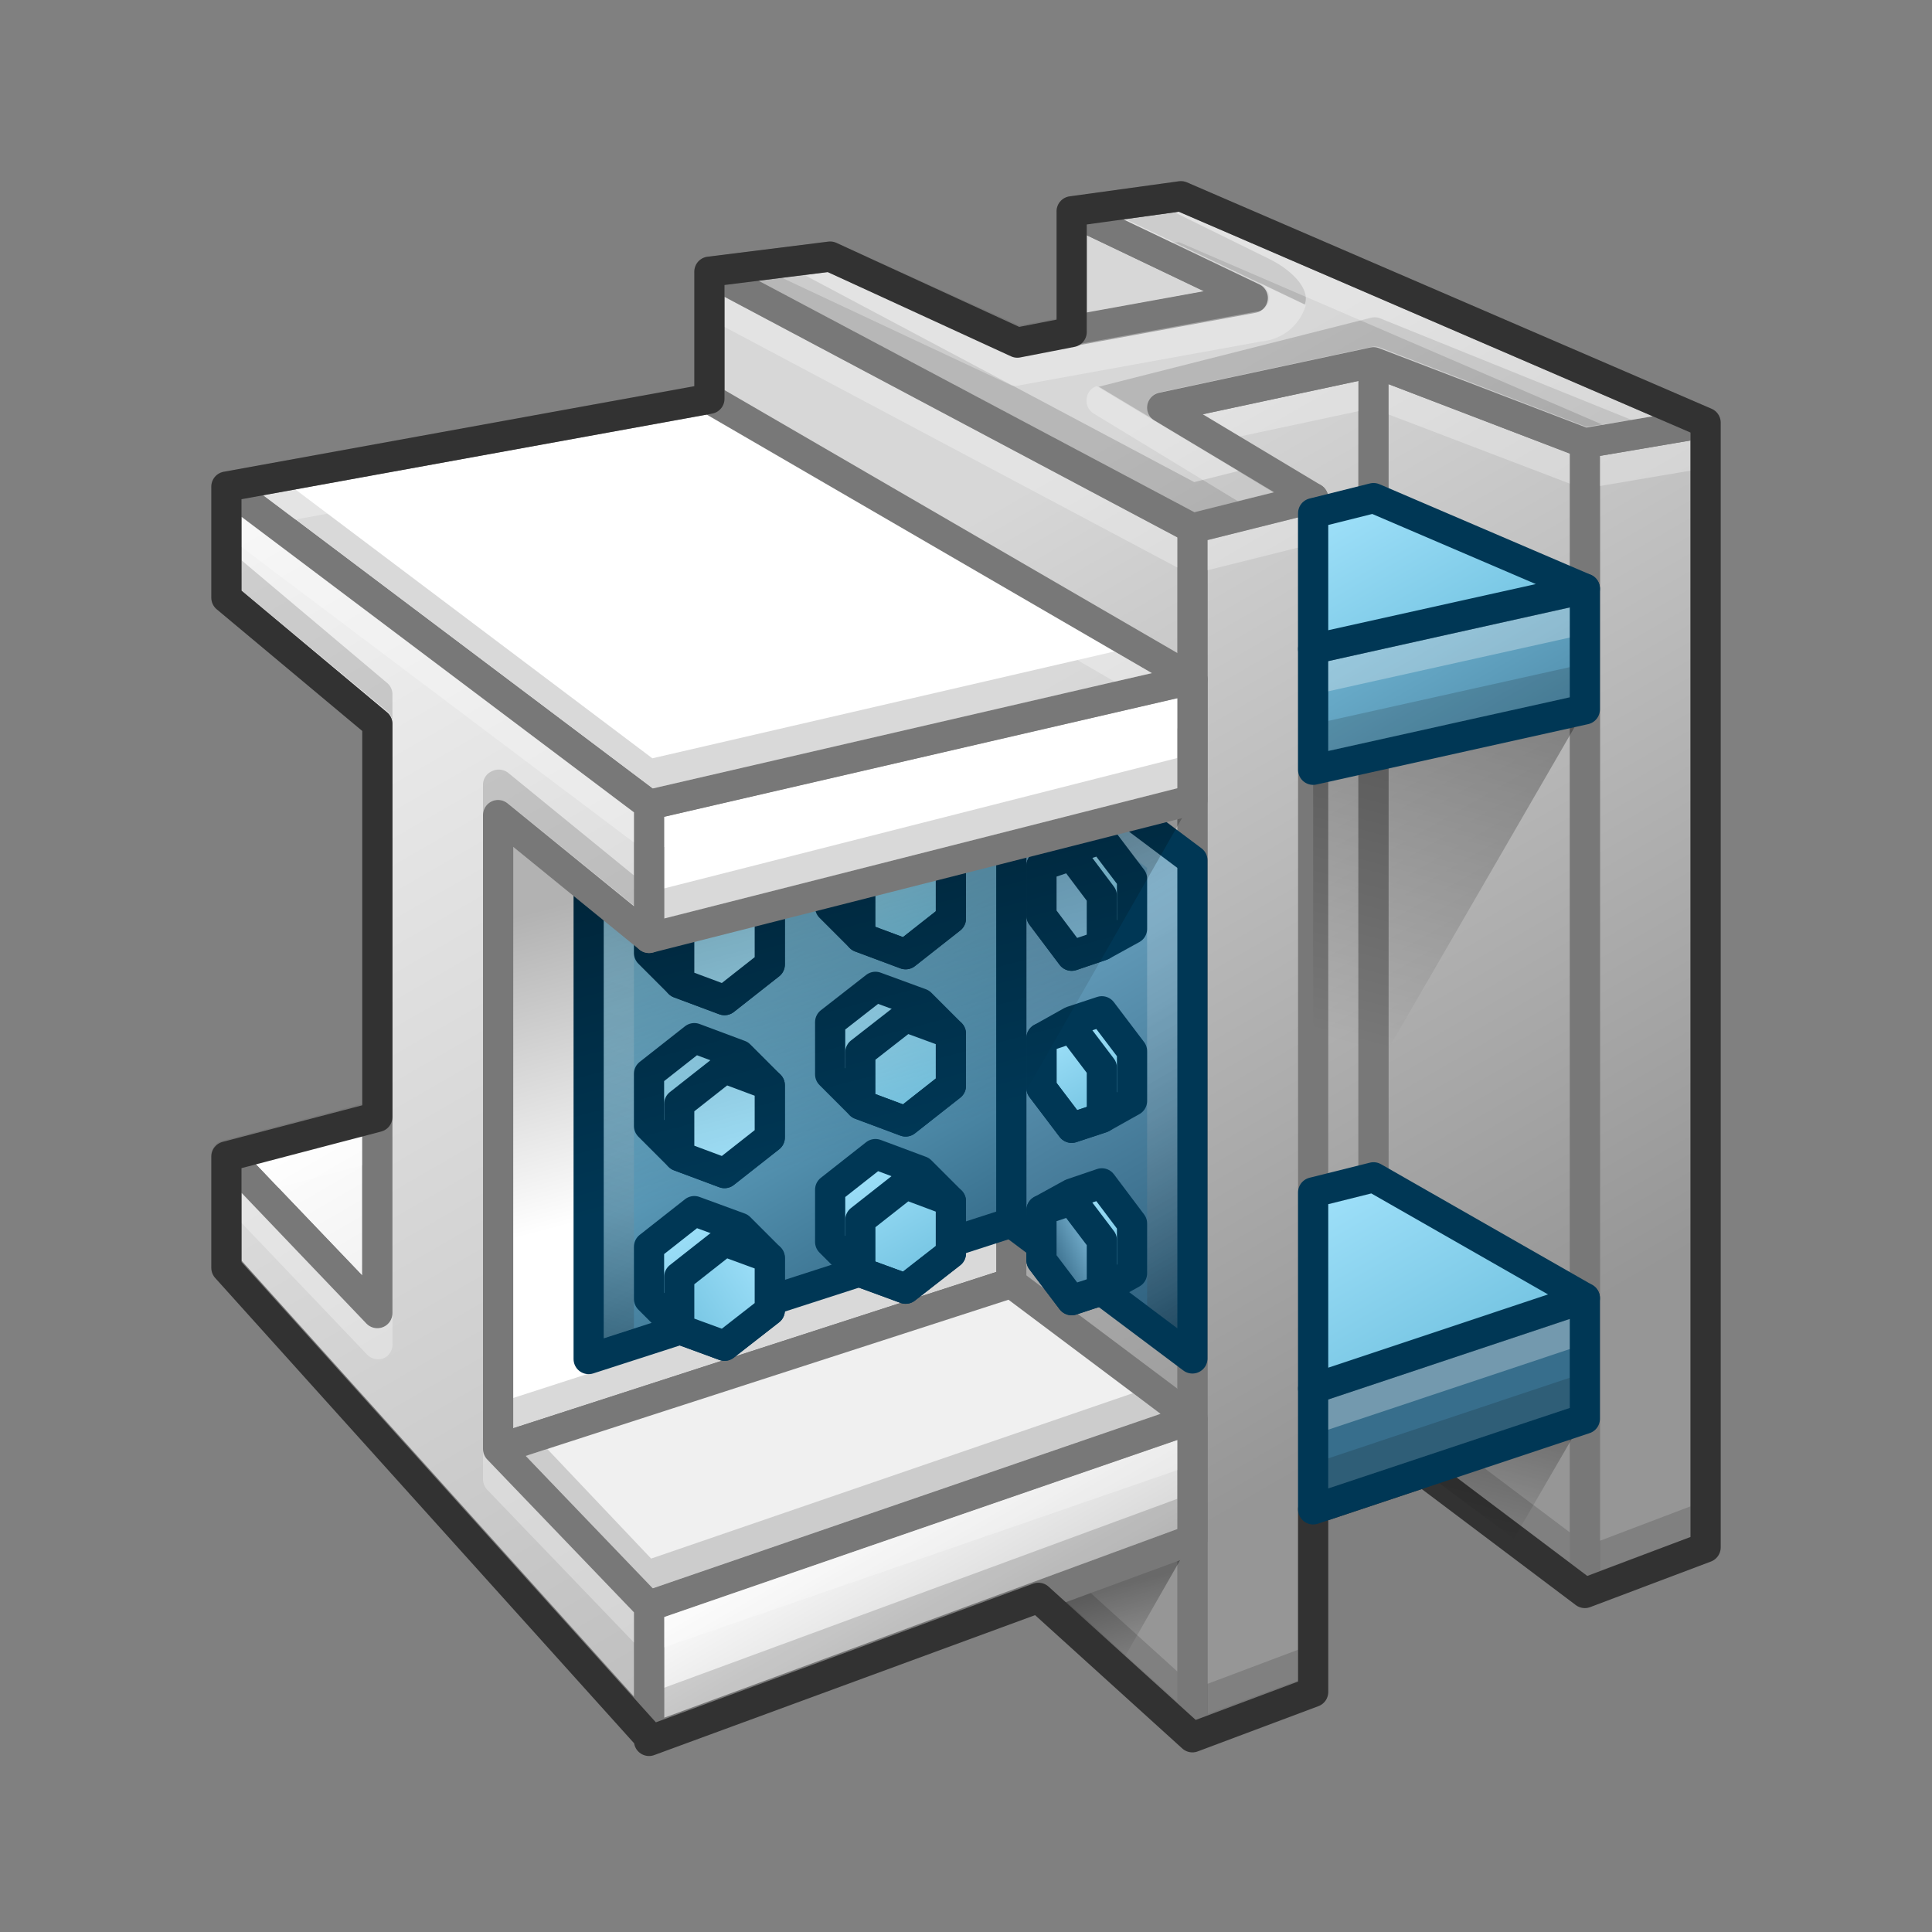 <svg xmlns="http://www.w3.org/2000/svg" xmlns:xlink="http://www.w3.org/1999/xlink" viewBox="0 0 64 64"><rect x="0" y="0" width="64" height="64" fill="#808080" stroke="none"/><defs><linearGradient id="a" x1="33.44" y1="16.42" x2="49.91" y2="44.95" gradientUnits="userSpaceOnUse"><stop offset="0" stop-color="#d7d7d7"/><stop offset="1" stop-color="#969696"/></linearGradient><linearGradient id="h" x1="37.19" y1="52.48" x2="37.85" y2="54.99" gradientUnits="userSpaceOnUse"><stop offset="0"/><stop offset="1" stop-opacity="0"/></linearGradient><linearGradient id="i" x1="28.64" y1="49.09" x2="32.18" y2="55.22" gradientUnits="userSpaceOnUse"><stop offset="0" stop-color="#fff"/><stop offset="1" stop-color="#d2d2d2"/></linearGradient><linearGradient id="j" x1="9.66" y1="37.02" x2="13.18" y2="43.11" gradientUnits="userSpaceOnUse"><stop offset="0" stop-color="#fff"/><stop offset="1" stop-color="#f0f0f0"/></linearGradient><linearGradient id="m" x1="31.2" y1="25.33" x2="41.8" y2="43.67" gradientUnits="userSpaceOnUse"><stop offset="0" stop-color="#82bedc"/><stop offset="1" stop-color="#285a78"/></linearGradient><linearGradient id="n" x1="32.61" y1="25.8" x2="42.09" y2="42.22" gradientUnits="userSpaceOnUse"><stop offset="0"/><stop offset="0.04" stop-color="#262626"/><stop offset="0.12" stop-color="#727272"/><stop offset="0.2" stop-color="#afafaf"/><stop offset="0.26" stop-color="#dadada"/><stop offset="0.31" stop-color="#f5f5f5"/><stop offset="0.34" stop-color="#fff"/><stop offset="0.42" stop-color="#fbfbfb"/><stop offset="0.5" stop-color="#eee"/><stop offset="0.58" stop-color="#d8d8d8"/><stop offset="0.67" stop-color="#bababa"/><stop offset="0.76" stop-color="#939393"/><stop offset="0.85" stop-color="#646464"/><stop offset="0.94" stop-color="#2d2d2d"/><stop offset="1"/></linearGradient><linearGradient id="o" x1="21.89" y1="27.12" x2="30.59" y2="42.18" gradientUnits="userSpaceOnUse"><stop offset="0" stop-color="#8cd7f5"/><stop offset="1" stop-color="#376e8c"/></linearGradient><linearGradient id="p" x1="26.7" y1="26.86" x2="20.72" y2="44.89" xlink:href="#n"/><linearGradient id="q" x1="22.41" y1="40.46" x2="24.59" y2="44.24" gradientUnits="userSpaceOnUse"><stop offset="0" stop-color="#a0e1fa"/><stop offset="1" stop-color="#73c3e1"/></linearGradient><linearGradient id="r" x1="30.19" y1="31.5" x2="31.92" y2="34.5" gradientTransform="matrix(0, 1, -1, 0.21, 57, 4.96)" xlink:href="#q"/><linearGradient id="s" x1="28.41" y1="38.57" x2="30.59" y2="42.35" xlink:href="#q"/><linearGradient id="u" x1="22.41" y1="34.73" x2="24.59" y2="38.51" xlink:href="#q"/><linearGradient id="w" x1="28.41" y1="33.03" x2="30.59" y2="36.81" xlink:href="#q"/><linearGradient id="y" x1="22.41" y1="29.01" x2="24.59" y2="32.79" xlink:href="#q"/><linearGradient id="aa" x1="28.41" y1="27.48" x2="30.59" y2="31.27" xlink:href="#q"/><linearGradient id="ac" x1="35.17" y1="39.7" x2="36.83" y2="42.57" xlink:href="#q"/><linearGradient id="ad" x1="47.44" y1="35.47" x2="48.72" y2="37.68" gradientTransform="matrix(0, 1, -1, -0.49, 72.07, 11.4)" xlink:href="#m"/><linearGradient id="ae" x1="35.17" y1="34" x2="36.83" y2="36.86" xlink:href="#q"/><linearGradient id="ag" x1="35.17" y1="28.29" x2="36.83" y2="31.15" xlink:href="#q"/><linearGradient id="ai" x1="26.44" y1="27.94" x2="29.07" y2="37.89" xlink:href="#h"/><linearGradient id="al" x1="4.88" y1="17.63" x2="26.29" y2="54.73" gradientUnits="userSpaceOnUse"><stop offset="0" stop-color="#f5f5f5"/><stop offset="1" stop-color="#bebebe"/></linearGradient><linearGradient id="am" x1="48.05" y1="22.83" x2="44.92" y2="34.64" xlink:href="#h"/><linearGradient id="an" x1="48.13" y1="45.95" x2="46.95" y2="50.4" xlink:href="#h"/><linearGradient id="ap" x1="45.36" y1="15.93" x2="48.69" y2="21.7" xlink:href="#q"/><linearGradient id="ar" x1="44.71" y1="38.8" x2="48.48" y2="45.32" xlink:href="#q"/></defs><polygon points="45.5 12 45.5 47.5 38.5 50.5 38.5 13.5 45.5 12" stroke="#787878" stroke-linejoin="round" fill="url(#a)"/><polygon points="52.5 52.76 52.5 14.68 56.5 14 56.5 51.25 52.5 52.76" stroke="#787878" stroke-linejoin="round" fill="url(#a)"/><polygon points="45.5 12 52.5 14.68 52.5 52.76 45.5 47.5 45.5 12" stroke="#787878" stroke-linejoin="round" fill="url(#a)"/><g opacity="0.15"><polygon points="39 49.74 45 47.17 45 46.17 39 48.74 39 49.74"/><polygon points="53 52.04 56 50.9 56 49.9 53 51.04 53 52.04"/><polygon points="46 47.25 52 51.76 52 50.76 46 46.25 46 47.25"/></g><g opacity="0.3"><polygon points="39 13.9 39 14.9 45 13.62 45 12.62 39 13.9" fill="#fff"/><polygon points="53 15.1 53 16.1 56 15.59 56 14.59 53 15.1" fill="#fff"/><polygon points="46 12.73 46 13.73 52 16.02 52 15.03 46 12.73" fill="#fff"/></g><polygon points="39.5 57.5 39.5 17.5 43.5 16.5 43.5 56 39.5 57.5" stroke="#787878" stroke-linejoin="round" fill="url(#a)"/><polygon points="35.5 7 35.5 10.95 41.51 9.86 35.5 7" stroke="#787878" stroke-linejoin="round" fill="url(#a)"/><polygon points="23.5 9 23.5 43 39.5 57.5 39.5 17.5 23.5 9" stroke="#787878" stroke-linejoin="round" fill="url(#a)"/><polygon points="52.5 14.68 56.5 14 39.12 6.5 35.5 7 41.5 9.87 33.7 11.3 27.5 8.5 23.5 9 39.5 17.5 43.5 16.5 38.5 13.5 45.5 12 52.5 14.68" stroke="#787878" stroke-linejoin="round" fill="url(#a)"/><g opacity="0.15"><polygon points="40 56.78 43 55.65 43 54.65 40 55.78 40 56.78"/><polygon points="24 42.78 39 56.37 39 55.37 24 41.78 24 42.78"/><polygon points="39.56 15.97 26.65 9.11 25.13 9.3 39.56 16.97 42.21 16.31 41.03 15.6 39.56 15.97"/><path d="M42.05,8.58,38.84,7l-1.62.23,6,2.86C43.43,9.54,42.71,8.9,42.05,8.58Z"/><path d="M54.05,13.91l-8.37-3.38a.54.54,0,0,0-.28,0l-9,2.28,1.85,1.11A.5.5,0,0,1,38.4,13l7-1.5a.54.54,0,0,1,.28,0l6.87,2.64Z"/></g><g opacity="0.3"><polygon points="40 17.89 40 18.89 43 18.14 43 17.14 40 17.89" fill="#fff"/><polygon points="24 9.83 24 10.83 39 18.8 39 17.8 24 9.83" fill="#fff"/><polygon points="39.05 8.02 53.09 14.07 54.75 13.79 39.05 7.01 37.22 7.27 38.84 8.04 39.05 8.02" fill="#fff"/><path d="M36,13.19a.5.5,0,0,0,.23.51L41,16.6l1.18-.29-5.85-3.52A.48.48,0,0,0,36,13.19Z" fill="#fff"/><path d="M25.9,9.2l7.59,3.56a.51.51,0,0,0,.3,0l8-1.45a1.68,1.68,0,0,0,1.47-1.21l-1.63-.78c.72.35.37,1,0,1l-7.8,1.43a.51.51,0,0,1-.3,0L27.42,9l-2.29.29h0Z" fill="#fff"/></g><polygon points="39.5 50.97 37.04 55.27 34.58 52.83 39.5 50.97" opacity="0.3" fill="url(#h)"/><polygon points="21.5 53.21 21.5 57.62 39.5 51 39.5 47 21.5 53.21" stroke="#787878" stroke-linejoin="round" fill="url(#i)"/><polygon points="7.5 38.27 12.5 43.5 12.5 36.95 7.5 38.27" stroke="#787878" stroke-linejoin="round" fill="url(#j)"/><polygon points="33.5 42.5 33.5 22.5 16.5 27 16.5 48 33.5 42.5" stroke="#787878" stroke-linejoin="round" fill="url(#i)"/><polygon points="21.43 53.21 39.5 47 33.5 42.5 16.5 48 21.43 53.21" stroke="#787878" stroke-linejoin="round" fill="url(#j)"/><g opacity="0.15"><polygon points="22 56.91 39 50.65 39 49.65 22 55.91 22 56.91"/><polygon points="17 47.31 33 42.14 33 41.14 17 46.31 17 47.31"/><polygon points="21.57 51.63 18.13 48 17.41 48.23 21.57 52.63 38.45 46.83 37.53 46.15 21.57 51.63"/><polygon points="8 41.76 21 56.2 21 55.2 8 40.76 8 41.76"/></g><polygon points="39.5 45 39.5 28.5 33.5 24 33.5 40.5 39.5 45" stroke="#003755" stroke-linejoin="round" fill="url(#m)"/><polygon points="34 25 34 25.75 38 28.75 38 43.25 39 44 39 28.75 34 25" opacity="0.2" fill="url(#n)"/><polygon points="33.5 40.5 19.5 45.02 19.5 28.5 33.5 25.19 33.5 40.5" stroke="#003755" stroke-linejoin="round" fill="url(#o)"/><polygon points="21 28.9 33 26.06 33 25.83 20 28.9 20 44.33 21 44.01 21 28.9" opacity="0.2" fill="url(#p)"/><polygon points="25.5 41.67 24.5 40.67 23 40.12 21.5 41.3 21.5 43.03 22.5 44.03 24 44.58 25.5 43.41 25.5 41.67" stroke="#003755" stroke-linejoin="round" fill="url(#q)"/><polygon points="25.5 43.41 25.5 41.67 24 41.12 22.5 42.3 22.5 44.03 24 44.58 25.5 43.41" stroke="#003755" stroke-linejoin="round" fill="url(#r)"/><polygon points="31.5 39.79 30.5 38.79 29 38.23 27.5 39.41 27.5 41.14 28.5 42.14 30 42.69 31.5 41.52 31.5 39.79" stroke="#003755" stroke-linejoin="round" fill="url(#s)"/><polygon points="31.5 41.52 31.5 39.79 30 39.23 28.5 40.41 28.5 42.14 30 42.69 31.5 41.52" stroke="#003755" stroke-linejoin="round" fill="url(#r)"/><polygon points="25.5 35.95 24.5 34.95 23 34.39 21.5 35.57 21.5 37.3 22.5 38.3 24 38.86 25.5 37.68 25.5 35.95" stroke="#003755" stroke-linejoin="round" fill="url(#u)"/><polygon points="25.5 37.68 25.5 35.95 24 35.39 22.5 36.57 22.5 38.3 24 38.86 25.5 37.68" stroke="#003755" stroke-linejoin="round" fill="url(#r)"/><polygon points="31.5 34.24 30.5 33.24 29 32.69 27.5 33.86 27.5 35.59 28.5 36.59 30 37.15 31.5 35.97 31.5 34.24" stroke="#003755" stroke-linejoin="round" fill="url(#w)"/><polygon points="31.5 35.97 31.5 34.24 30 33.69 28.5 34.86 28.5 36.59 30 37.15 31.5 35.97" stroke="#003755" stroke-linejoin="round" fill="url(#r)"/><polygon points="25.5 30.22 24.5 29.22 23 28.66 21.5 29.84 21.5 31.57 22.5 32.57 24 33.13 25.5 31.95 25.5 30.22" stroke="#003755" stroke-linejoin="round" fill="url(#y)"/><polygon points="25.5 31.95 25.5 30.22 24 29.66 22.5 30.84 22.5 32.57 24 33.13 25.5 31.95" stroke="#003755" stroke-linejoin="round" fill="url(#r)"/><polygon points="31.5 28.7 30.5 27.7 29 27.14 27.5 28.32 27.5 30.05 28.5 31.05 30 31.61 31.5 30.43 31.5 28.7" stroke="#003755" stroke-linejoin="round" fill="url(#aa)"/><polygon points="31.5 30.43 31.5 28.7 30 28.14 28.5 29.32 28.5 31.05 30 31.61 31.5 30.43" stroke="#003755" stroke-linejoin="round" fill="url(#r)"/><polygon points="34.5 40.09 35.5 39.54 36.5 39.2 37.5 40.53 37.5 42.18 36.5 42.74 35.5 43.07 34.5 41.75 34.5 40.09" stroke="#003755" stroke-linejoin="round" fill="url(#ac)"/><polygon points="36.5 42.74 36.5 41.08 35.5 39.76 34.5 40.09 34.5 41.75 35.5 43.07 36.5 42.74" stroke="#003755" stroke-linejoin="round" fill="url(#ad)"/><polygon points="34.5 34.39 35.5 33.83 36.5 33.5 37.5 34.82 37.5 36.47 36.5 37.03 35.5 37.36 34.5 36.04 34.5 34.39" stroke="#003755" stroke-linejoin="round" fill="url(#ae)"/><polygon points="36.5 37.03 36.5 35.37 35.5 34.05 34.5 34.39 34.5 36.04 35.5 37.36 36.5 37.03" stroke="#003755" stroke-linejoin="round" fill="url(#ad)"/><polygon points="34.5 28.68 35.5 28.12 36.5 27.79 37.5 29.11 37.5 30.77 36.5 31.32 35.5 31.66 34.5 30.33 34.5 28.68" stroke="#003755" stroke-linejoin="round" fill="url(#ag)"/><polygon points="36.5 31.32 36.5 29.67 35.5 28.34 34.5 28.68 34.5 30.33 35.5 31.66 36.5 31.32" stroke="#003755" stroke-linejoin="round" fill="url(#ad)"/><polygon points="39.5 26.5 33.5 37 16.5 41.17 16.5 27 39.5 26.5" opacity="0.3" fill="url(#ai)"/><polygon points="21.5 26.66 21.5 31.07 39.5 26.5 39.5 22.5 21.5 26.66" stroke="#787878" stroke-linejoin="round" fill="url(#i)"/><polygon points="7.5 16.12 23.5 13.21 39.5 22.5 21.5 26.66 7.5 16.12" stroke="#787878" stroke-linejoin="round" fill="url(#j)"/><polygon points="21.5 31.07 21.5 26.66 7.5 16.12 7.5 19.8 12.5 23.98 12.5 43.5 7.5 38.27 7.5 41.95 21.5 57.5 21.5 53.21 16.5 48 16.5 27 21.5 31.07" stroke="#787878" stroke-linejoin="round" fill="url(#al)"/><g opacity="0.15"><polygon points="22 30.43 39 26.11 39 25.11 22 29.43 22 30.43"/><polygon points="21.61 25.12 9.78 16.21 8.71 16.41 21.61 26.12 38.16 22.3 36.92 21.58 21.61 25.12"/><path d="M13,24V23a.49.49,0,0,0-.18-.38L8,18.56v1l4.82,4A.49.49,0,0,1,13,24Z"/><path d="M16.29,25.55A.49.49,0,0,0,16,26v1a.49.49,0,0,1,.29-.45.51.51,0,0,1,.53.06L21,30V29l-4.18-3.41A.51.51,0,0,0,16.29,25.55Z"/></g><g opacity="0.3"><polygon points="22 53.57 22 54.57 39 48.7 39 47.7 22 53.57" fill="#fff"/><polygon points="8.45 38.53 9.21 39.34 12 38.6 12 37.6 8.45 38.53" fill="#fff"/><polygon points="22 27.06 22 28.06 39 24.13 39 23.13 22 27.06" fill="#fff"/><polygon points="23.41 14.73 36.92 22.58 38.16 22.3 23.41 13.73 8.71 16.41 9.78 17.21 23.41 14.73" fill="#fff"/><path d="M12.69,45A.49.49,0,0,0,13,44.5v-1a.49.49,0,0,1-.31.46.51.51,0,0,1-.55-.11L8,39.51v1l4.14,4.34A.51.51,0,0,0,12.69,45Z" fill="#fff"/><polygon points="8 17.12 8 18.12 21 27.91 21 26.91 8 17.12" fill="#fff"/><path d="M16,48v1a.52.52,0,0,0,.14.35L21,54.41v-1l-4.86-5.06A.52.52,0,0,1,16,48Z" fill="#fff"/></g><path d="M39.12,6.5,35.5,7V11l-1.8.35L27.5,8.5l-4,.5v4.21l-16,2.91V19.8l5,4.18V37l-5,1.31V42l14,15.55v.12l12.9-4.74,5.1,4.62,4-1.5V50l3.69-1.23,5.31,4,4-1.51V14Z" fill="none" stroke="#323232" stroke-linejoin="round"/><g opacity="0.3"><polygon points="52.5 23.5 45.5 35.59 43.5 35.63 43.5 22.58 52.5 23.5" fill="url(#am)"/><polygon points="52.5 46.92 50.15 50.97 47.19 48.77 43.5 50 43.5 46 52.5 46.92" fill="url(#an)"/></g><polygon points="43.5 21.5 43.5 25.5 52.5 23.5 52.5 19.5 43.5 21.5" stroke="#003755" stroke-linejoin="round" fill="url(#o)"/><polygon points="52.5 19.5 45.5 16.5 43.5 17 43.5 21.5 52.5 19.5" stroke="#003755" stroke-linejoin="round" fill="url(#ap)"/><polygon points="43.5 46 43.5 50 52.5 47 52.5 43 43.5 46" stroke="#003755" stroke-linejoin="round" fill="url(#o)"/><polygon points="52.5 43 45.5 39 43.5 39.5 43.5 46 52.5 43" stroke="#003755" stroke-linejoin="round" fill="url(#ar)"/><g opacity="0.15"><polygon points="44 24.88 52 23.1 52 22.1 44 23.88 44 24.88"/><polygon points="44 49.31 52 46.64 52 45.64 44 48.31 44 49.31"/></g><g opacity="0.3"><polygon points="44 21.9 44 22.9 52 21.12 52 20.12 44 21.9" fill="#fff"/><polygon points="44 46.36 44 47.36 52 44.69 52 43.69 44 46.36" fill="#fff"/></g></svg>